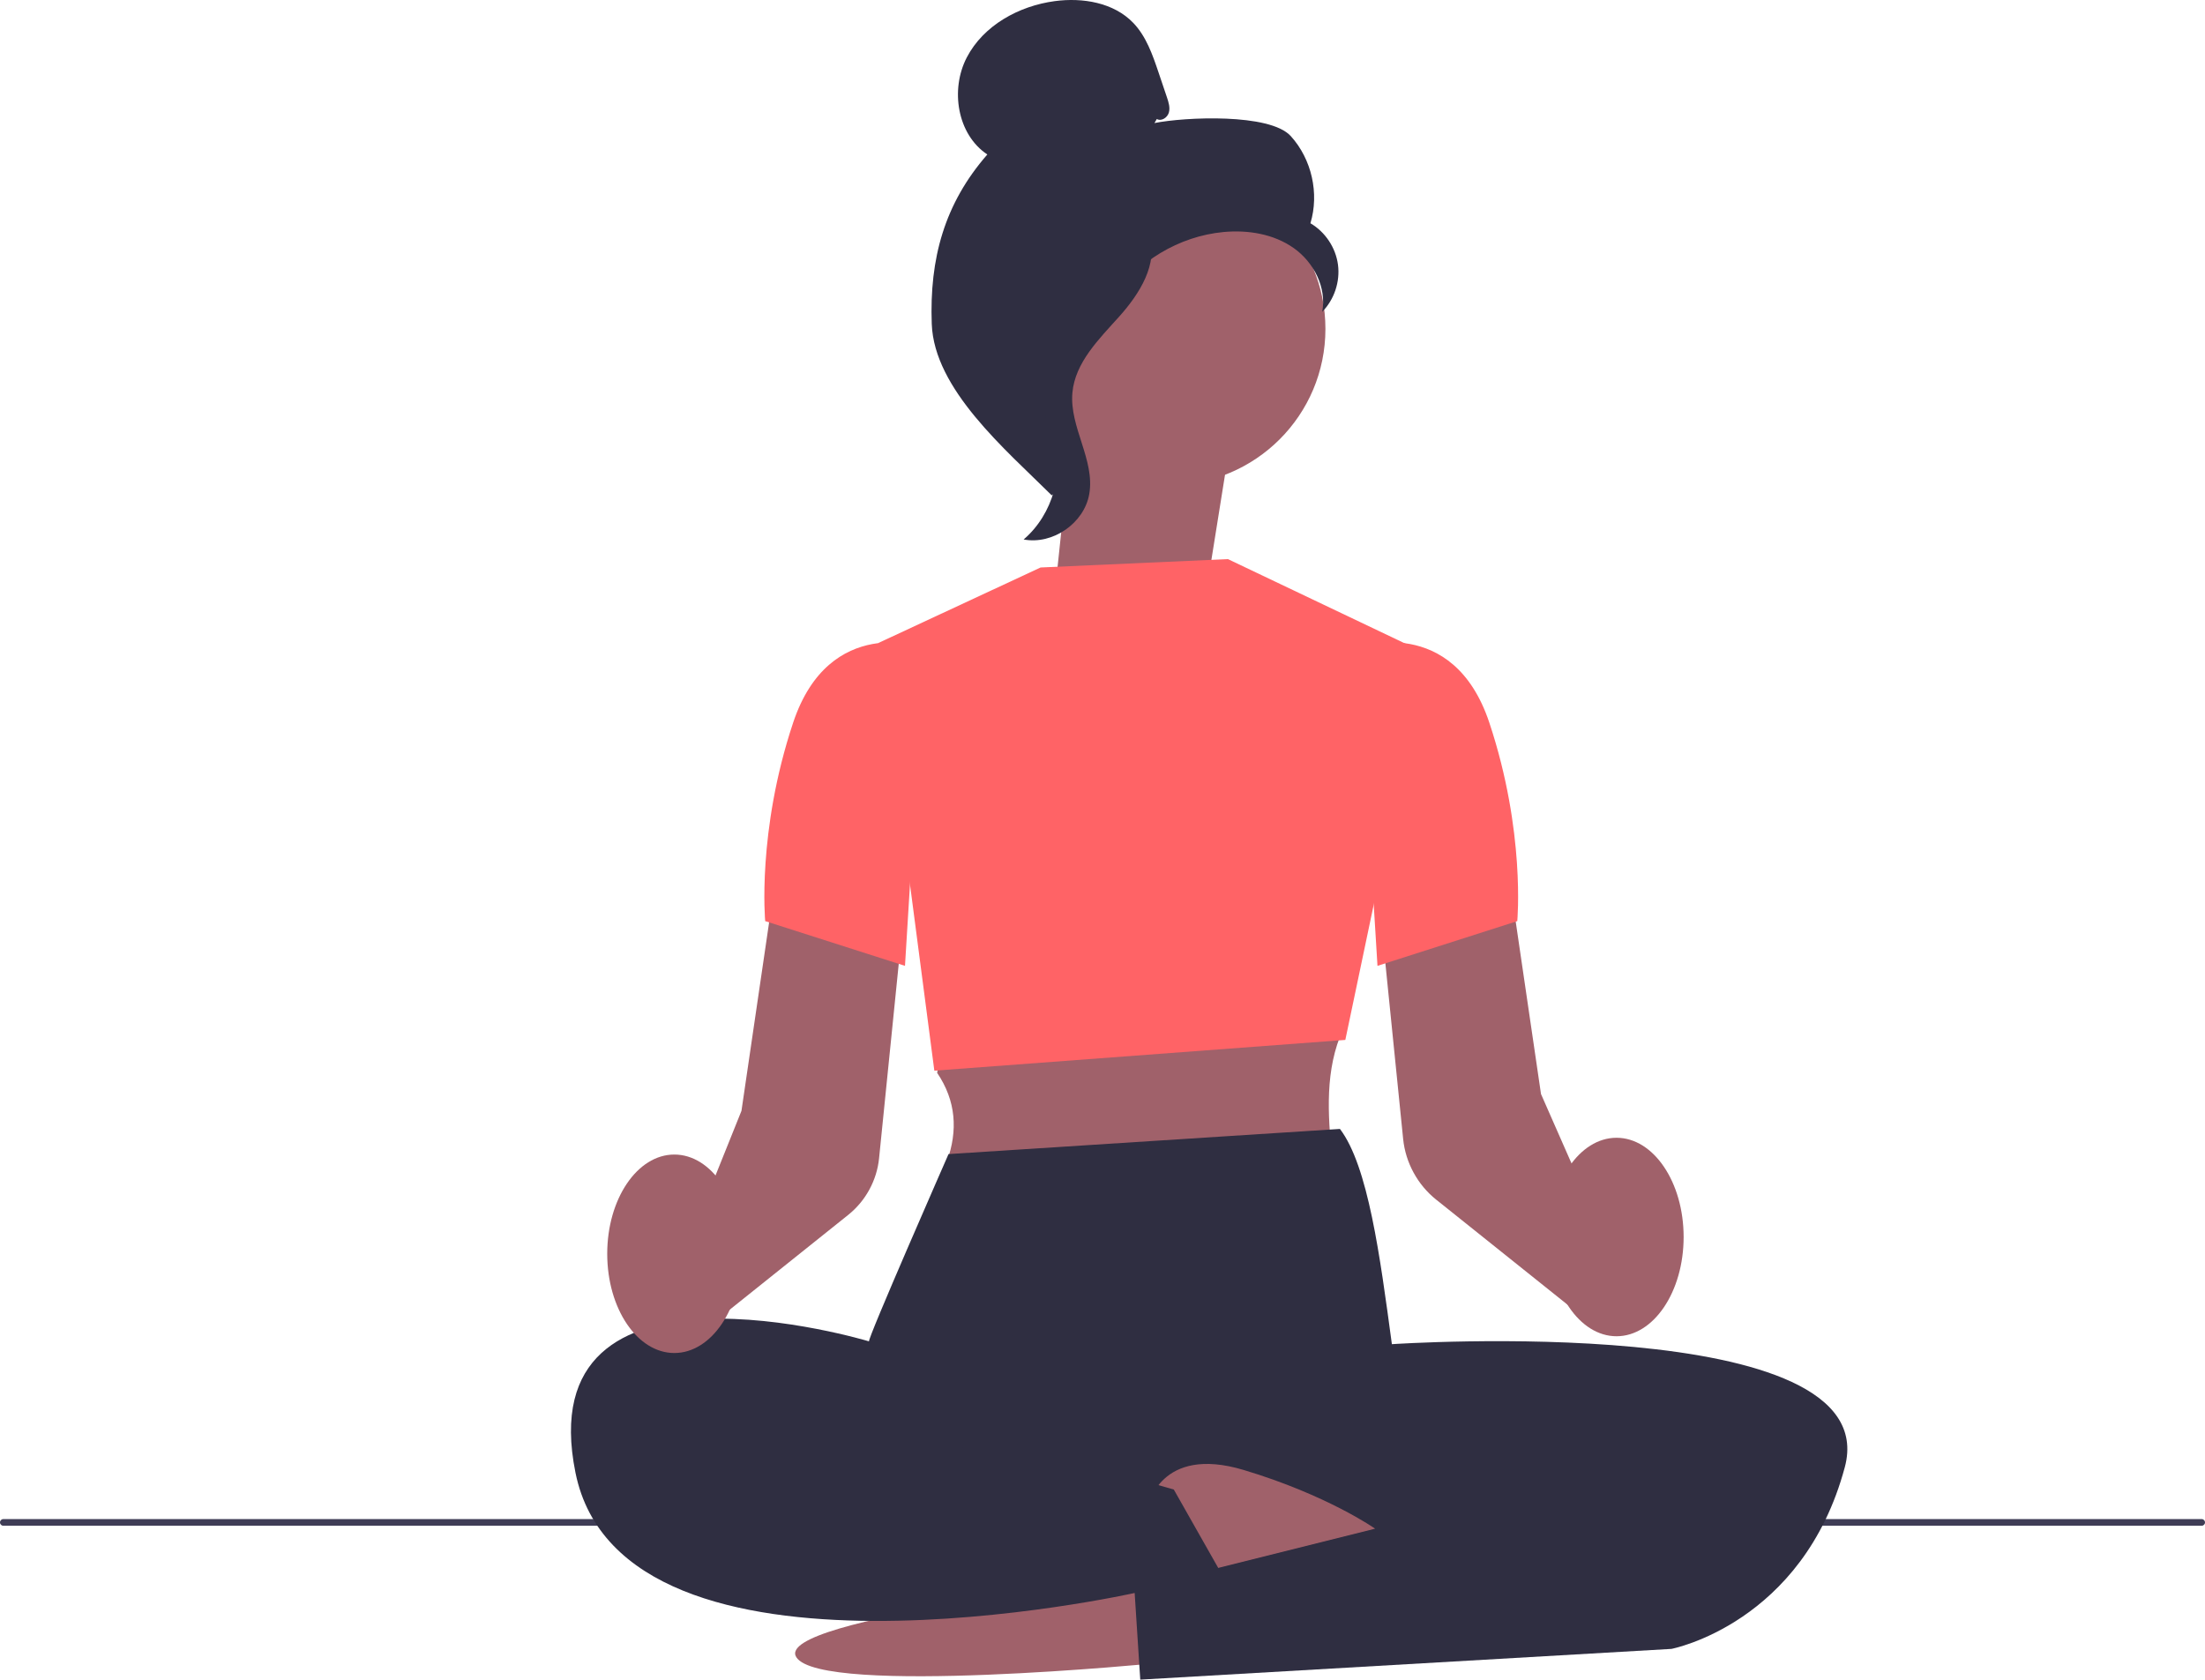 <svg xmlns="http://www.w3.org/2000/svg" width="788.67" height="600.837" viewBox="0 0 788.67 600.837" xmlns:xlink="http://www.w3.org/1999/xlink"><path d="M0,544.596c0,.66,.53,1.19,1.19,1.19H787.48c.66,0,1.19-.53,1.19-1.19,0-.66-.53-1.19-1.19-1.19H1.19c-.66,0-1.19,.53-1.19,1.19Z" fill="#3f3d56"/><polygon points="432.063 207.906 440.176 157.198 385.411 134.887 377.298 211.963 432.063 207.906" fill="#a0616a"/><g><circle cx="418.223" cy="117.652" r="55.847" fill="#a0616a"/><path d="M413.766,42.57c1.616,.943,3.781-.484,4.299-2.282,.518-1.798-.085-3.707-.684-5.48-1.004-2.975-2.009-5.95-3.013-8.925-2.137-6.33-4.405-12.881-9.034-17.698-6.986-7.272-18.088-9.121-28.082-7.781-12.834,1.721-25.497,8.671-31.465,20.163-5.968,11.492-3.427,27.528,7.356,34.698-15.368,17.614-20.725,37.245-19.879,60.606s26.303,44.86,42.905,61.317c3.707-2.247,7.078-12.78,5.039-16.606-2.039-3.826,.882-8.259-1.643-11.783-2.525-3.524-4.637,2.087-2.085-1.417,1.611-2.211-4.676-7.298-2.282-8.622,11.581-6.402,15.433-20.837,22.706-31.891,8.773-13.333,23.789-22.363,39.679-23.861,8.753-.825,17.999,.669,25.174,5.751,7.175,5.082,11.82,14.163,10.156,22.796,4.309-4.375,6.454-10.787,5.645-16.874s-4.554-11.716-9.856-14.814c3.224-10.661,.462-22.925-7.021-31.175-7.483-8.25-37.837-6.845-48.761-4.674" fill="#2f2e41"/><path d="M412.07,83.331c-14.469,1.562-24.916,14.095-33.737,25.67-5.085,6.671-10.411,14.039-10.283,22.426,.129,8.479,5.798,15.752,8.508,23.788,4.429,13.135,.112,28.763-10.43,37.763,10.417,1.977,21.678-5.834,23.477-16.283,2.093-12.164-7.128-23.905-6.036-36.2,.962-10.832,9.498-19.168,16.755-27.267s14.072-18.846,10.734-29.195" fill="#2f2e41"/></g><path d="M414.839,594.837s-121,12-130-2,122.791-28,122.791-28l7.209,30Z" fill="#a0616a"/><path d="M337.689,370.5l-2.5,13.272c6.809,10.049,7.46,20.673,3.5,31.728l138,1c-1.483-14.953-3.107-30.968,2.575-45.663l-141.575-.337Z" fill="#a0616a"/><path d="M563.726,469.17l-50.049-40.039c-6.65-5.32-10.955-13.231-11.812-21.704l-7.713-76.274,45.946-15.315,11.077,75.523,27.61,62.751-15.058,15.058Z" fill="#a0616a"/><polygon points="372.189 203 439.189 200 510.189 233.819 481.189 372 334.189 383 314.189 230 372.189 203" fill="#ff6366"/><path d="M479.264,403.837c10.066,13.27,14.294,45.22,18.575,77,0,0-186-1-187-1s28.425-67,28.425-67l140-9h-0Z" fill="#2f2e41"/><path d="M485.339,472.36l12.5,8.476s177-12,162,44c-15,56-62,65-62,65l-190,11-2-31s-183,41-200-43,105-47,105-47l174.5-7.476-0,0v0Z" fill="#2f2e41"/><path d="M410.654,538.837s4.185-22,34.185-13,47,21,47,21l-72,18-9.185-26Z" fill="#a0616a"/><path d="M485.689,231.5s34-12,47,27c13,39,10,71,10,71l-50,16-7-114h0v0Z" fill="#ff6366"/><path d="M252.544,475.257l-10.908-19.22,23.567-58.668,11.078-75.532,45.946,15.315-7.806,77.196c-.797,7.887-4.805,15.251-10.995,20.203l-50.882,40.705Z" fill="#a0616a"/><path d="M330.689,231.5s-34-12-47,27c-13,39-10,71-10,71l50,16,7-114v0Z" fill="#ff6366"/><ellipse cx="578.189" cy="442.5" rx="24" ry="35.5" fill="#a0616a"/><ellipse cx="241.189" cy="448.5" rx="24" ry="35.5" fill="#a0616a"/><polyline points="332.839 507.837 419.839 532.837 436.839 562.837 404.328 569.837" fill="#2f2e41"/></svg>